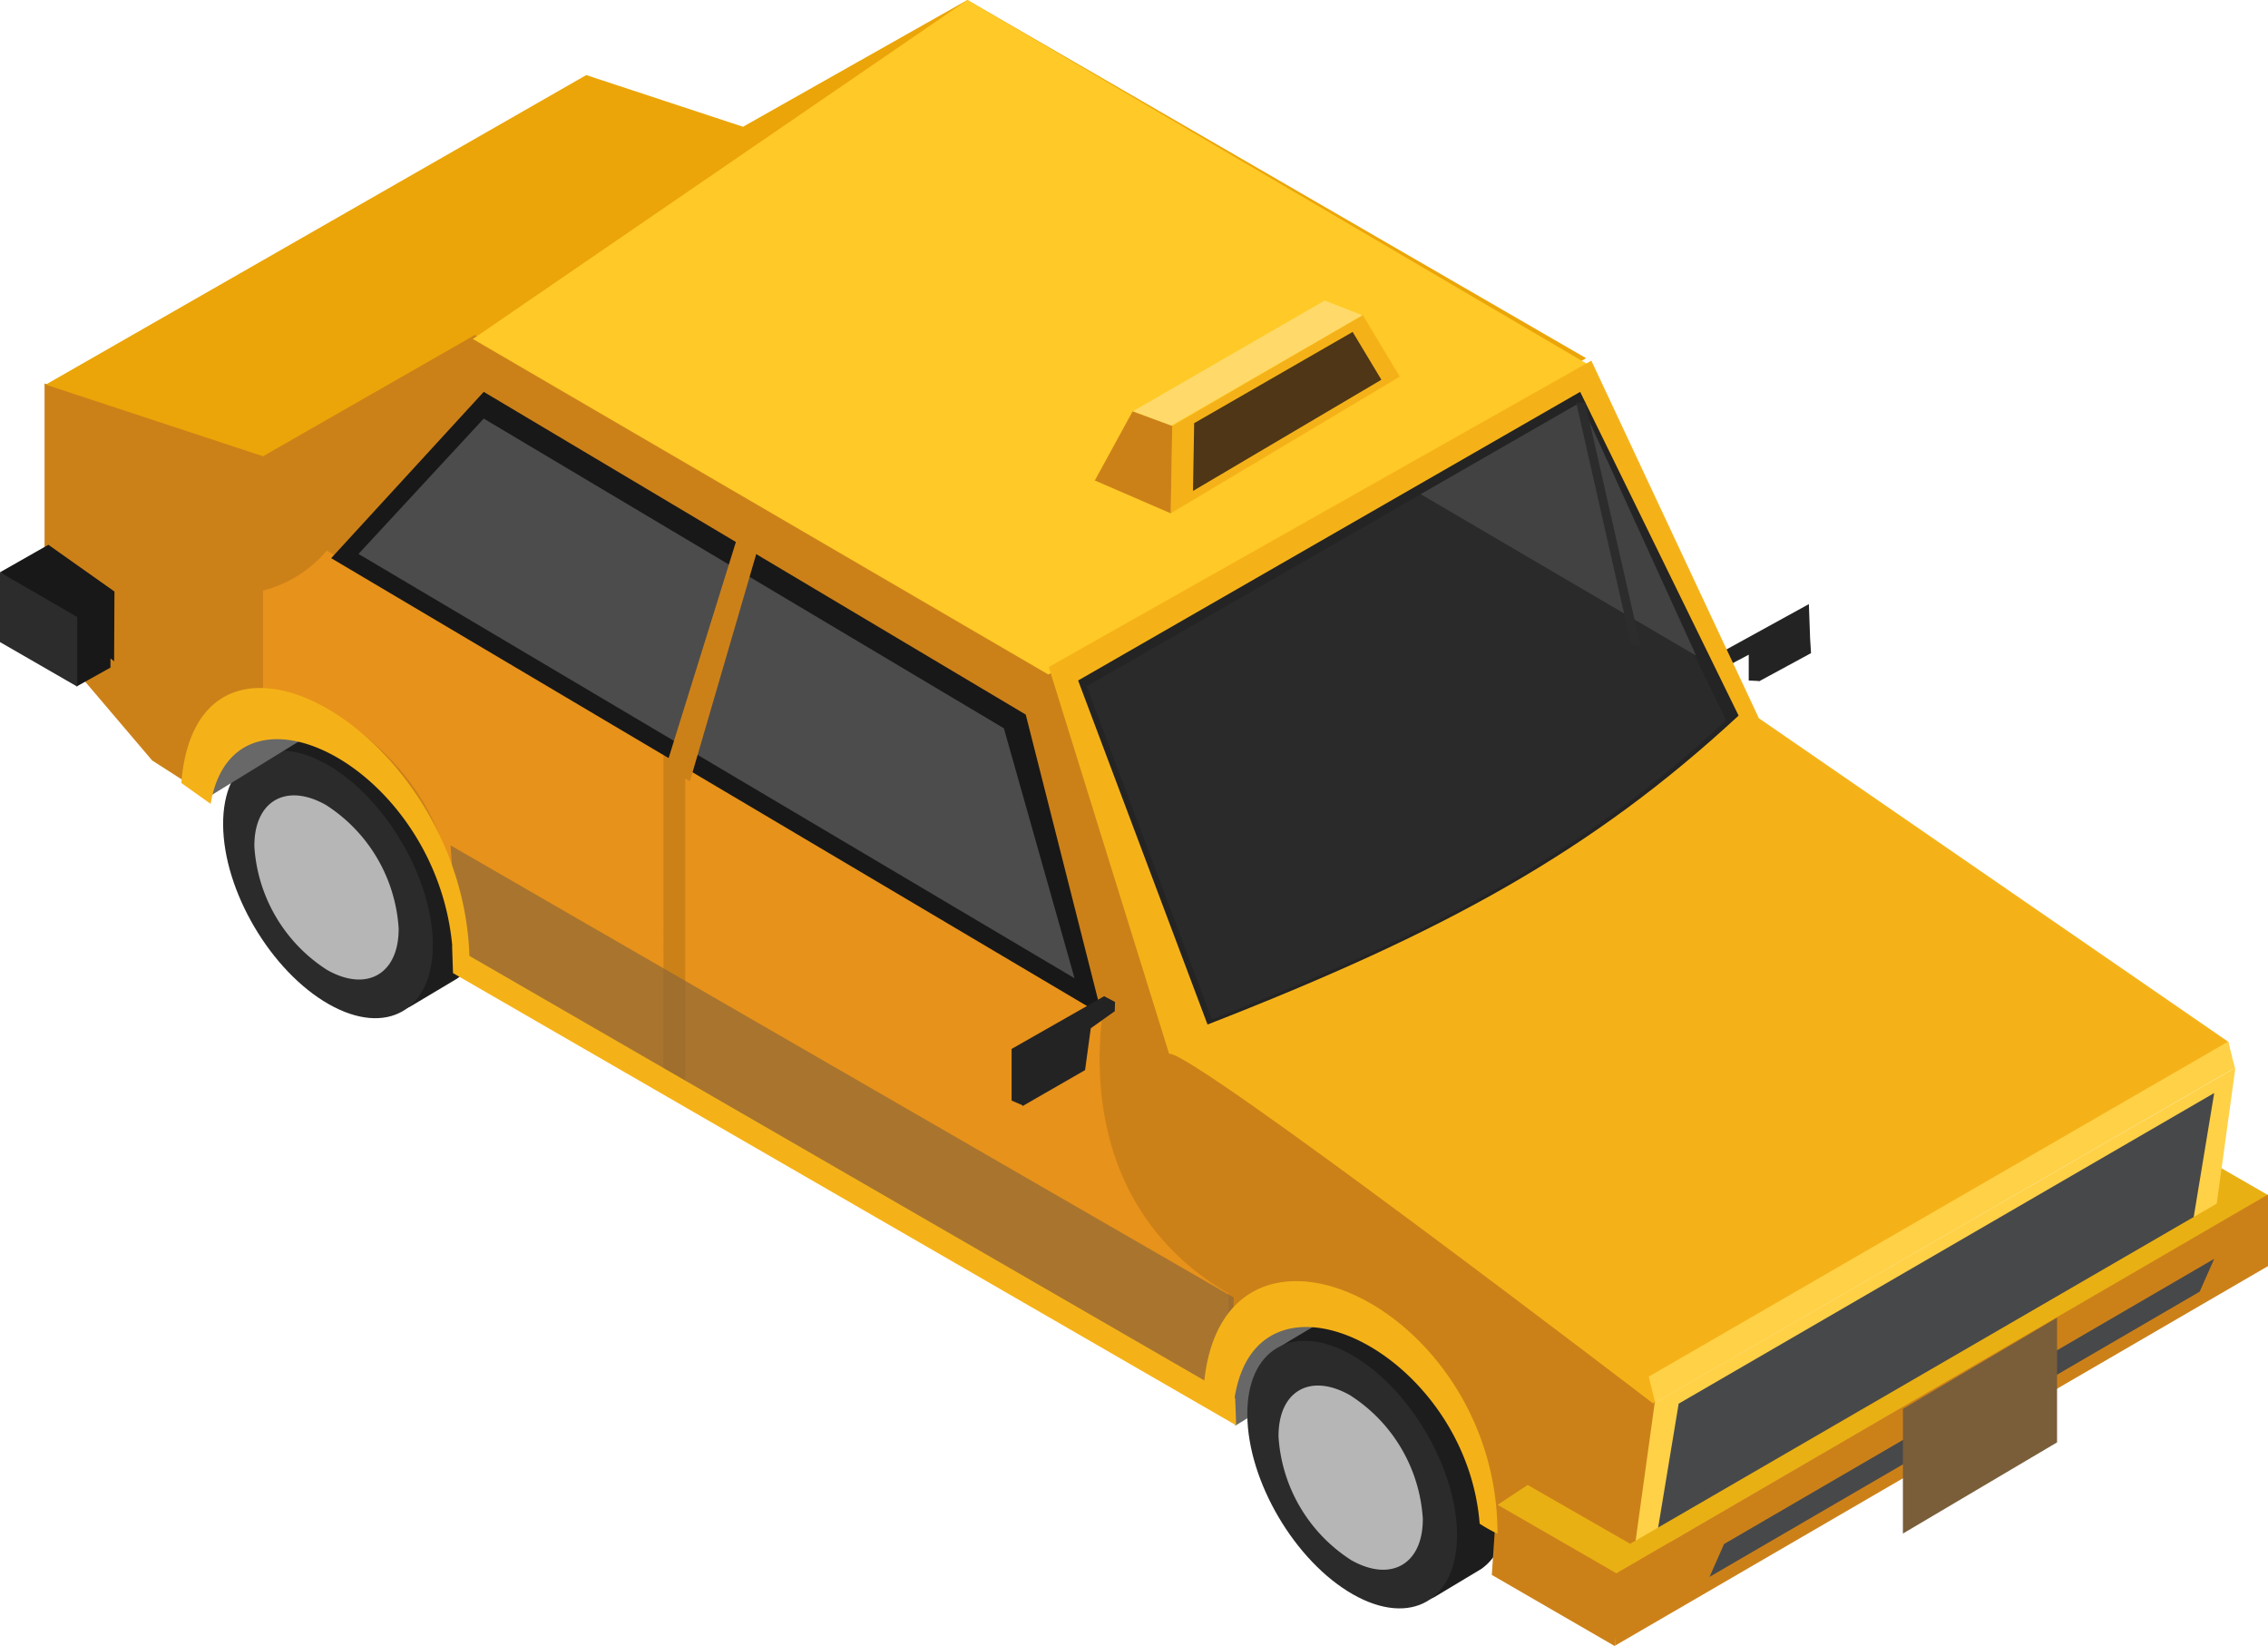 <svg xmlns="http://www.w3.org/2000/svg" width="179.594" height="130.33" viewBox="0 0 179.594 130.33">
  <g id="Group_4638" data-name="Group 4638" transform="translate(-24.42 -53.115)">
    <path id="路径_1598" data-name="路径 1598" d="M329.584,213.668l-9.771-5.634-.389,5.6,9.771,5.647Z" transform="translate(-125.631 -65.974)" fill="#e9b013"/>
    <g id="Group_4638-2" data-name="Group 4638" transform="translate(42.088 110.131)">
      <path id="路径_1615" data-name="路径 1615" d="M74.31,172.888c1.327-.924,2.129-2.7,2.117-5.159-.036-5.242-3.784-11.595-8.368-14.2-2.045-1.168-3.906-1.375-5.354-.79-.243.1-3.894,2.263-4.052,2.384-1.3.936-2.081,2.689-2.057,5.111.036,5.242,3.784,11.595,8.368,14.2,2.166,1.229,4.134,1.4,5.61.682Z" transform="translate(-55.791 -152.422)" fill="#1d1d1d"/>
      <path id="路径_1616" data-name="路径 1616" d="M55.194,162.491c.036,5.243,3.784,11.595,8.368,14.2s8.275.463,8.238-4.77-3.784-11.595-8.368-14.2S55.157,157.246,55.194,162.491Z" transform="translate(-55.194 -154.205)" fill="#2b2b2b"/>
      <path id="路径_1617" data-name="路径 1617" d="M59.5,166.84a12.534,12.534,0,0,0,5.756,9.771c3.151,1.789,5.694.317,5.67-3.286a12.536,12.536,0,0,0-5.756-9.771C62.015,161.766,59.472,163.239,59.5,166.84Z" transform="translate(-57.026 -156.839)" fill="#b6b6b6"/>
    </g>
    <path id="路径_1610" data-name="路径 1610" d="M200.894,222.679l-10.1,4.758,2.3,10.756,7.8-4.757Z" transform="translate(-70.853 -72.211)" fill="#686868"/>
    <path id="路径_1614" data-name="路径 1614" d="M60.183,134.85l-11.22,5.5,2.555,10.587,8.664-5.329Z" transform="translate(-10.452 -34.808)" fill="#686868"/>
    <g id="Group_4639" data-name="Group 4639" transform="translate(123.19 156.87)">
      <path id="路径_1611" data-name="路径 1611" d="M215.549,254.3c1.339-.924,2.142-2.7,2.117-5.159-.036-5.243-3.784-11.595-8.368-14.2-2.045-1.168-3.906-1.375-5.344-.791-.255.1-3.906,2.264-4.064,2.386-1.29.937-2.081,2.689-2.057,5.123.036,5.243,3.784,11.595,8.369,14.2,2.166,1.229,4.134,1.4,5.61.682Z" transform="translate(-197.04 -233.83)" fill="#1d1d1d"/>
      <path id="路径_1612" data-name="路径 1612" d="M196.453,243.882c.036,5.242,3.784,11.595,8.368,14.2s8.275.463,8.239-4.771-3.784-11.609-8.369-14.2S196.4,238.636,196.453,243.882Z" transform="translate(-196.452 -235.609)" fill="#2b2b2b"/>
      <path id="路径_1613" data-name="路径 1613" d="M200.755,248.224a12.538,12.538,0,0,0,5.756,9.771c3.151,1.788,5.694.317,5.67-3.286a12.516,12.516,0,0,0-5.768-9.771C203.262,243.15,200.731,244.606,200.755,248.224Z" transform="translate(-198.284 -238.235)" fill="#b6b6b6"/>
    </g>
    <path id="Path_2986" data-name="Path 2986" d="M158.106,182l.01.006h0l-.56-1.947-.552-.406-36.087-27.539-7.837-26.939L60.78,95.281,44.293,105.672h0l-13.727-4.235V121.26l8.518,10.015,4.307,2.763c.413-5.646,4.709-7.8,9.941-4.77,5.512,3.176,9.981,10.879,9.981,17.206,0,.328-.012.633-.036.936l61.208,35.265.255.11c-.024-.316-.036-.633-.036-.936,0-6.316,4.466-8.873,9.981-5.683,5.075,2.933,9.276,9.71,9.893,15.7l11.292,6.522,2.276-16.354Z" transform="translate(-2.618 -17.957)" fill="#cc8118"/>
    <g id="Group_4642" data-name="Group 4642" transform="translate(45.252 96.701)">
      <g id="Group_4640" data-name="Group 4640" transform="translate(33.433 17.119)">
        <path id="Path_2987" data-name="Path 2987" d="M151.962,178.41a.9.9,0,0,1,.156-.413l-33.181-19.149v26.216l42.974,24.987s.02-4.358.036-9.5C154.027,195.943,150.852,187.855,151.962,178.41Z" transform="translate(-118.936 -158.848)" fill="#e7921b"/>
      </g>
      <g id="Group_4641" data-name="Group 4641">
        <path id="Path_2988" data-name="Path 2988" d="M65.749,129.031A9.749,9.749,0,0,1,60.7,132.2v10.326c1.721-2.449,4.772-1.423,7.557.748,6.655,5.186,7.887,11.247,7.887,17.574,0,.328-.012.633-.036.936l16.3,9.572V145Z" transform="translate(-60.704 -129.031)" fill="#e7921b"/>
      </g>
      <path id="路径_1643" data-name="路径 1643" d="M148.583,205.486l-62.022-35.8.63,9.374,61.141,35.3Z" transform="translate(-71.715 -146.344)" fill="#876539" opacity="0.64" style="mix-blend-mode: multiply;isolation: isolate"/>
    </g>
    <path id="路径_1599" data-name="路径 1599" d="M267.456,140.3l-.072-1.131-.1-2.751-8.872,4.88-.049.754v.012h0v.024l.025-.012.535.255,3.6-1.91v2.045l.73.036.049-.024v.073Z" transform="translate(-99.627 -35.476)" fill="#232324"/>
    <path id="Path_2989" data-name="Path 2989" d="M33.484,131.937l-5.233-3.7-3.831,2.178.939.732-.063.022,5.208,8.275,2.664-1.484,0-.724.289.225Z" transform="translate(0 -31.992)" fill="#181818"/>
    <path id="Path_2990" data-name="Path 2990" d="M152.712,81.475l-49-28.36L85.946,63.15,73.532,59.059l-42.8,24.507,17.206,5.67L64.718,79.63l45.188,26.339Z" transform="translate(-2.69 0)" fill="#eba508"/>
    <path id="路径_1603" data-name="路径 1603" d="M178.012,82.009,128.8,53.115,89.633,79.952l45.573,26.564Z" transform="translate(-27.772 0)" fill="#ffc927"/>
    <path id="路径_1604" data-name="路径 1604" d="M296.945,200.34,250.96,226.879,248.7,243.213l46-26.551Z" transform="translate(-95.511 -62.698)" fill="#ffd147"/>
    <path id="路径_1605" data-name="路径 1605" d="M297.142,203.836l-42.407,24.593L253.1,238.3,295.511,213.7Z" transform="translate(-97.388 -64.186)" fill="#47484a"/>
    <path id="Path_2991" data-name="Path 2991" d="M262.9,158.845l-.425-2.069L225.3,131.157l-13.266-28.311L169.07,127.1l9.531,30.63c1.45-.543,38.315,27.669,38.315,27.669Z" transform="translate(-61.601 -21.179)" fill="#f5b218"/>
    <path id="路径_1608" data-name="路径 1608" d="M212.872,107.149,173.118,130l10.246,27.238c18.788-7.325,30.421-13.689,42.054-24.458Z" transform="translate(-63.325 -23.011)" fill="#242424"/>
    <path id="路径_1609" data-name="路径 1609" d="M212.789,109.226l-38.5,22.122,9.917,26.368c18.2-7.094,29.46-13.263,40.728-23.679Z" transform="translate(-63.821 -23.896)" fill="#2a2a2a"/>
    <path id="路径_1624" data-name="路径 1624" d="M24.42,132.031l6.121,3.541v5.512l-6.121-3.529Z" transform="translate(0 -33.607)" fill="#2c2c2c"/>
    <path id="路径_1625" data-name="路径 1625" d="M125.1,132.7,82.18,107.149,70.1,120.316l61.025,36.152Z" transform="translate(-19.455 -23.011)" fill="#181818"/>
    <path id="Path_2992" data-name="Path 2992" d="M124.971,135.355,83.783,110.836l-9.916,10.715,56.7,33.592Z" transform="translate(-21.058 -24.581)" fill="#4c4c4c"/>
    <path id="路径_1626" data-name="路径 1626" d="M123.473,128.434l-1.61-.946-5.616,18.039,1.911,1.118Z" transform="translate(-39.106 -31.673)" fill="#cc8118"/>
    <path id="路径_1631" data-name="路径 1631" d="M297.7,196.737l-45.885,26.527.512,2.069,45.9-26.517Z" transform="translate(-96.838 -61.163)" fill="#ffd147"/>
    <g id="Group_4645" data-name="Group 4645" transform="translate(142.551 147.317)">
      <g id="Group_4643" data-name="Group 4643" transform="translate(0.389)">
        <path id="路径_1620" data-name="路径 1620" d="M297.049,217.19,248,245.622l1.448.852L298.5,218.042Z" transform="translate(-238.153 -217.19)" fill="#e9b013"/>
        <path id="路径_1621" data-name="路径 1621" d="M245.879,262.311l-4.478.219-8.1-4.648-2.446,1.618,11.828,9.625Z" transform="translate(-230.851 -234.519)" fill="#e9b013"/>
      </g>
      <g id="Group_4644" data-name="Group 4644" transform="translate(0 0.365)">
        <path id="路径_1622" data-name="路径 1622" d="M240.321,266.166l-9.771-5.634-.377,5.6,9.759,5.646Z" transform="translate(-230.173 -236.013)" fill="#cc8118"/>
        <path id="路径_1632" data-name="路径 1632" d="M298.875,217.826l-51.7,30.046v5.67l51.7-30.046Z" transform="translate(-237.412 -217.826)" fill="#cc8118"/>
        <path id="路径_1632-2" data-name="路径 1632" d="M300.164,226.7,261.35,249.28l-1.148,2.6L299.016,229.3Z" transform="translate(-242.961 -221.606)" fill="#47484a"/>
      </g>
    </g>
    <path id="路径_1633" data-name="路径 1633" d="M233.271,109.249l-.571-.34L220.36,116l21.818,12.789Z" transform="translate(-83.443 -23.761)" fill="#414241"/>
    <path id="路径_1634" data-name="路径 1634" d="M242.527,108.612h-.718l4.366,19.226h.718Z" transform="translate(-92.578 -23.634)" fill="#2c2c2c"/>
    <g id="组_4011" data-name="组 4011" transform="translate(104.525 131.984)">
      <path id="路径_1637" data-name="路径 1637" d="M171.272,190.485l-7.33,4.174v4.088l.9.389,4.335-5.4,2.945-2.8Z" transform="translate(-163.942 -190.485)" fill="#232324"/>
      <path id="路径_1638" data-name="路径 1638" d="M172.772,191.226l-7.325,4.174v4.1l4.953-2.848.452-3.313,1.9-1.351Z" transform="translate(-164.583 -190.801)" fill="#232324"/>
    </g>
    <path id="Path_2993" data-name="Path 2993" d="M130.436,202.81,72.242,169.2c-.589-17.756-21.522-29.715-22.814-13.691l2.324,1.654c1.837-11,17.848-2.907,19.132,11.253l-.014-.009.072,2.154,62.015,35.8-.078-2.141-.046-.027c1.827-11.679,18.337-3.564,19.405,9.957a11.719,11.719,0,0,0,1.412.791C153.663,196.946,132.17,187.075,130.436,202.81Z" transform="translate(-10.65 -40.405)" fill="#f5b218"/>
    <g id="Group_4646" data-name="Group 4646" transform="translate(111.116 76.907)">
      <path id="Path_2994" data-name="Path 2994" d="M204.028,101.433l-18.139,10.821.119-6.916L201.1,96.555Z" transform="translate(-179.879 -95.407)" fill="#f5b218"/>
      <path id="Path_2995" data-name="Path 2995" d="M198.848,95.72l-15.175,8.762-2.987-1.164,15.175-8.762Z" transform="translate(-177.663 -94.555)" fill="#ffda6a"/>
      <path id="Path_2996" data-name="Path 2996" d="M181.431,117.916l-6.01-2.6,2.99-5.469L181.551,111Z" transform="translate(-175.422 -101.069)" fill="#cc8118"/>
      <path id="Path_2997" data-name="Path 2997" d="M203.876,102.672l-14.918,8.805.093-5.366,12.55-7.224Z" transform="translate(-181.186 -96.4)" fill="#4e3616"/>
    </g>
    <path id="路径_1605-2" data-name="路径 1605" d="M299.078,234.822l-12.206,7.218v9.868l12.206-7.218Z" transform="translate(-111.768 -77.382)" fill="#795e39"/>
  </g>
</svg>
